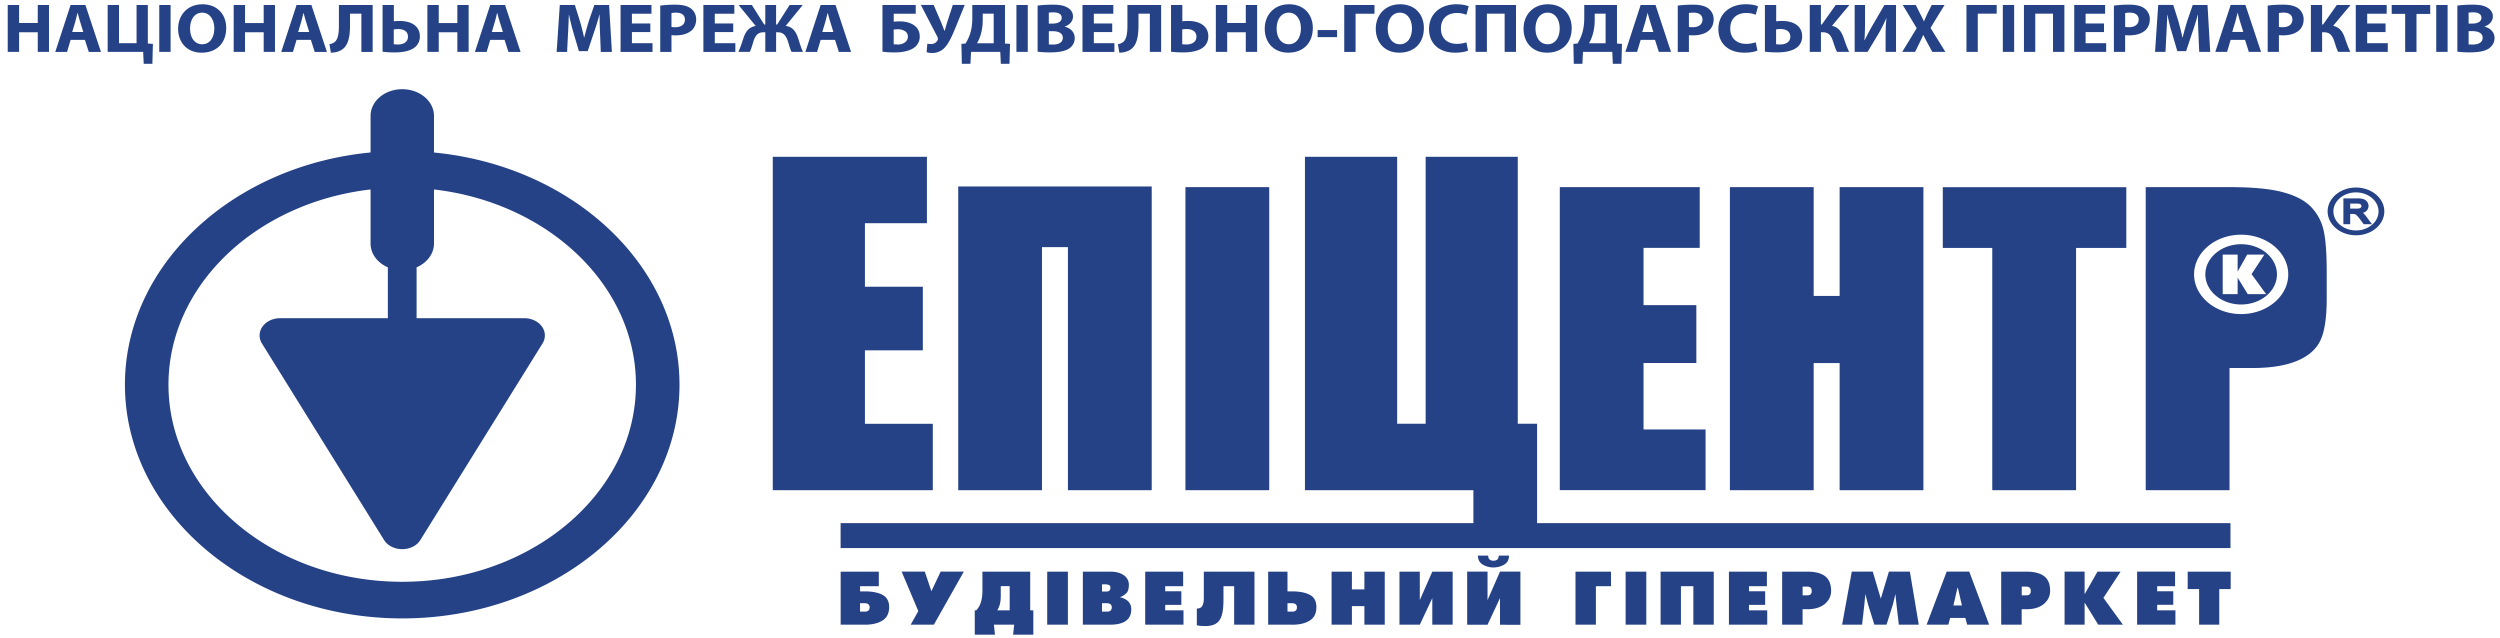 <svg width="149" height="38" fill="none" xmlns="http://www.w3.org/2000/svg"><path fill-rule="evenodd" clip-rule="evenodd" d="M1.138.297V1.37H2.25V.297h.67v2.795h-.67V1.924H1.138v1.168H.46V.297h.677zm139.278 10.88c-.931 0-1.69.64-1.69 1.422 0 .785.759 1.424 1.69 1.424.932 0 1.689-.64 1.689-1.424 0-.783-.757-1.422-1.689-1.422zm1.345 1.422c0 .628-.602 1.135-1.345 1.135s-1.345-.509-1.345-1.135c0-.622.603-1.132 1.345-1.132.743 0 1.345.51 1.345 1.132zm-1.04-.24l-.078.053a.699.699 0 01-.199.022h-.372v-.298h.423c.093 0 .167.015.203.045l.054.101-.03.078h-.001zm.559.883l-.282-.378a1.17 1.17 0 00-.167-.176.545.545 0 00.194-.105.4.4 0 00.139-.302.418.418 0 00-.08-.251.485.485 0 00-.227-.164 1.242 1.242 0 00-.373-.043h-.818v1.539h.406v-.61h.156l.101.005.067.025.083.072c.043.043.092.105.158.186l.213.286.028.035h.494l-.091-.12h-.001zm-10.213 23.99V35.11h-.681v-1.04h2.563v1.04h-.681v2.12h-1.201zm-3.695 0v-3.163h2.262v.867h-1.067v.302h.96v.81h-.96v.327h1.088v.856h-2.283zm-4.323 0v-3.163h1.194v1.351l.766-1.35h1.379l-1.025 1.562 1.163 1.6h-1.471l-.812-1.321v1.32h-1.194zm-2.553-1.752h.284c.172 0 .255-.086.255-.256 0-.175-.091-.261-.27-.261h-.269v.517zm-.005.828v.923h-1.22V34.07h1.504c.466 0 .819.092 1.058.272.237.181.354.472.354.874 0 .31-.124.564-.369.777-.249.207-.592.316-1.03.316h-.297zm-3.561-.224l-.241-1.052h-.024l-.241 1.052h.506zm-2.103 1.145l1.194-3.16h1.347l1.184 3.16h-1.309l-.106-.399h-.909l-.108.4h-1.293zm-1.86-1.825l-.148.612-.382 1.215h-.726l-.379-1.215-.157-.612-.054.579-.141 1.248h-1.19l.576-3.162h1.251l.479 1.61.483-1.61h1.249l.531 3.162h-1.189l-.145-1.248-.058-.58zm-5.531.076h.29c.17 0 .253-.086.253-.256 0-.175-.091-.261-.273-.261h-.27v.517zm-.002.828v.923h-1.218V34.07h1.501c.47 0 .821.092 1.06.272.234.181.358.472.358.874-.001.31-.129.564-.374.777-.251.207-.591.316-1.028.316h-.299zm-4.39.923V34.07h2.263v.867h-1.068v.302h.964v.81h-.964v.327h1.088v.856h-2.283zm-4.072 0V34.07h3.167v3.162h-1.215v-2.295h-.74v2.295h-1.212zm-2.085 0V34.07h1.232v3.162h-1.232zm-2.988 0V34.07h2.116v.867h-.9v2.295h-1.216zm-4.89-3.41c-.227 0-.436-.057-.634-.17-.192-.114-.29-.294-.29-.538l.61.001c0 .204.11.304.318.304.207 0 .31-.101.31-.304h.613c0 .246-.095.425-.292.54-.197.11-.405.166-.637.166l.001.001zm-1.566 3.416v-3.168h1.214v1.697l.743-1.697h1.216v3.167H89.4v-1.59l-.743 1.59h-1.214zm-4.035-.006V34.07h1.212v1.695l.745-1.695h1.213v3.162h-1.213v-1.586l-.745 1.586h-1.213zm-4.046 0V34.07h1.211v1.06h.744v-1.06h1.214v3.162h-1.214v-1.108h-.744v1.108h-1.21zm-2.342-.778c.187 0 .277-.089.277-.255 0-.162-.101-.246-.29-.246h-.273v.501h.285zm-.01.778h-1.427V34.07h1.151v1.177h.281c.453 0 .805.072 1.06.211.259.14.382.383.382.725 0 .369-.13.635-.395.8-.264.17-.613.25-1.052.25zm-4.09-1.535c0 .406-.03.723-.097.952-.061.23-.172.396-.333.505-.156.105-.372.159-.64.159-.241 0-.416-.017-.519-.05v-.993c.16 0 .267-.052.327-.162.06-.107.089-.257.089-.45V34.07h3.019v3.162h-1.21v-2.295h-.637v.76zm-4.666 1.535V34.07h2.261v.867h-1.07v.302h.963v.81h-.962v.327h1.09v.856h-2.282zm-2.272-.778c.188 0 .28-.086.28-.255 0-.162-.1-.246-.299-.246h-.282v.501h.302-.001zm-.035-1.197c.152 0 .235-.077.235-.231a.185.185 0 00-.064-.15l-.16-.049h-.278v.43h.267zm-1.409 1.975V34.07h1.622c.35 0 .623.072.822.216a.67.67 0 01.298.57c0 .215-.043.374-.13.479a.967.967 0 01-.41.257c.455.107.684.35.684.724 0 .61-.426.916-1.27.916H64.54zm-2.124 0V34.07h1.233v3.162h-1.233zm-2.977-.856h.74v-1.44h-.532v.61c0 .327-.066.603-.208.83zm1.964.002h.185v1.45H60.38l.065-.596h-1.208l.063.596h-1.204v-1.452h.089c.245-.249.368-.641.368-1.175v-1.13H61.4v2.308zm-5.89-1.14l.552-1.168h1.38l-1.786 3.162h-1.38l.454-.81-.993-2.352h1.38l.393 1.169zm-3.966 1.216c.188 0 .284-.089.284-.255 0-.162-.1-.246-.296-.246h-.275v.501h.287zm.832-2.384v.867H51.26v.31h.28c.452 0 .81.072 1.066.211.256.14.387.383.387.725 0 .369-.134.635-.398.8-.266.17-.618.25-1.057.25h-1.435V34.07h2.276zm-28.404.605c-7.683 0-13.932-5.271-13.932-11.747 0-5.938 5.25-10.854 12.044-11.635v3.216c0 .622.416 1.158 1.031 1.425v3.031h-6.421c-.435 0-.825.189-1.045.495a.893.893 0 00-.038 1.013l7.276 11.708c.209.342.628.55 1.085.55.458 0 .874-.208 1.083-.55l7.276-11.707a.887.887 0 00-.036-1.014c-.22-.306-.622-.495-1.047-.495h-6.42v-3.031c.617-.267 1.038-.803 1.038-1.426l-.001-3.215c6.788.784 12.036 5.698 12.036 11.635 0 6.477-6.247 11.747-13.928 11.747h-.001zM25.866 9.09V6.91c0-.882-.85-1.594-1.893-1.594-1.046.001-1.887.712-1.887 1.594v2.177c-8.227.792-14.64 6.694-14.64 13.84 0 7.684 7.413 13.93 16.527 13.93 9.116 0 16.525-6.247 16.525-13.93 0-7.143-6.406-13.044-14.632-13.837zm65.743 16.166h-1.15V9.344h-5.49v15.912H83.27V9.344h-5.495v19.871h10.039v1.964H50.1v1.484h82.837V31.18H91.61v-5.922zm41.962-10.7c-1.173 0-2.132.81-2.132 1.797 0 .99.959 1.795 2.132 1.795 1.18 0 2.136-.805 2.136-1.795-.001-.988-.955-1.798-2.136-1.798zm.396 2.976l-.604-.982v.982h-.89v-2.357h.89v1.012l.568-1.012h1.024l-.761 1.163.869 1.194h-1.096zm4.513-3.83a2.887 2.887 0 00-.748-1.375c-.372-.381-.921-.67-1.659-.868-.735-.202-1.781-.305-3.139-.305h-5.049v18.062h4.994v-7.282h1.353c1.095 0 1.984-.142 2.665-.425.68-.28 1.146-.688 1.396-1.215.254-.527.379-1.367.379-2.519v-1.57c0-1.129-.065-1.964-.191-2.501l-.001-.001zm-4.909 5.017c-1.544 0-2.804-1.063-2.804-2.366.003-1.303 1.26-2.365 2.804-2.365 1.546.001 2.809 1.062 2.809 2.365 0 1.303-1.263 2.365-2.809 2.366zm-57.925-7.566h-4.994v18.062h4.994V11.154zm43.093 18.062h4.995v-14.44h2.994v-3.62h-10.937v3.62h2.948v14.44zm-10.644-7.578h1.547v7.578h4.993V11.153h-4.993v6.486h-1.547v-6.486h-4.993v18.062h4.993v-7.578zm-52.498 3.62H51.55V20.88H55v-3.79h-3.45v-3.786h3.694v-3.96h-9.187v19.872h9.538v-3.959zM62.1 14.731h1.548v14.483h4.994v-18.1H57.11v18.1h4.992V14.732zm39.552 10.864h-3.697v-3.959h3.147v-3.45h-3.147v-3.412h3.349v-3.62h-8.34v18.06h8.688v-3.619zm45.478-22.95c.066.008.144.008.259.008.308 0 .577-.112.577-.403 0-.28-.269-.393-.605-.393h-.231v.787zm0-1.24h.219c.353 0 .543-.137.543-.344 0-.21-.172-.324-.474-.324-.149 0-.231.007-.289.016v.652h.001zm-.673-1.07c.182-.032.539-.057.873-.057.412 0 .667.037.882.157.209.104.362.294.362.545 0 .25-.16.481-.495.599v.01c.342.086.596.325.596.685 0 .254-.129.453-.31.596-.217.161-.581.252-1.176.252a5.35 5.35 0 01-.731-.044V.335h-.001zm-.58-.039v2.796h-.677V.297h.677zm-2.529.532h-.803V.297h2.296V.83h-.818v2.264h-.675V.83zm-1.17 1.082h-1.095v.664h1.229v.518h-1.908V.297h1.842v.52h-1.162v.581h1.095v.514h-.001zm-3.78-1.614V1.46h.057l.82-1.163h.82l-1.04 1.241c.387.091.558.34.682.676.104.299.204.603.343.878l-.725.001c-.1-.19-.156-.407-.226-.613-.103-.316-.241-.555-.604-.555h-.127v1.168h-.669V.297h.669zm-2.576 1.308c.059.013.13.017.227.017.359.001.579-.17.579-.456 0-.257-.187-.412-.524-.412-.136 0-.23.013-.281.026v.825h-.001zm-.669-1.27c.214-.031.503-.056.916-.056.413 0 .711.073.912.223a.807.807 0 01.316.646c0 .274-.095.508-.274.663-.23.205-.57.297-.969.297a1.94 1.94 0 01-.231-.013v.999h-.669V.336h-.001zm-1.451 1.57l-.187-.595c-.05-.165-.104-.374-.146-.538h-.012c-.043.165-.089.375-.137.537l-.18.597h.662zm-.755.471l-.212.717h-.702l.915-2.796h.88l.931 2.796h-.728l-.228-.717h-.856zm-1.921-.353c-.011-.335-.027-.743-.027-1.147h-.011a14.19 14.19 0 01-.334 1.083l-.361 1.09h-.525l-.318-1.079a11.039 11.039 0 01-.272-1.094h-.008c-.018.375-.032.807-.053 1.156l-.054 1.061h-.622l.188-2.796h.896l.296.936c.09.32.182.672.249 1l.016.001c.081-.326.186-.696.28-1.006l.321-.93h.88l.161 2.795h-.655l-.047-1.07zm-4.368-.418a.986.986 0 00.224.017c.358.001.583-.17.583-.456 0-.257-.193-.412-.529-.412a1.26 1.26 0 00-.277.026v.825h-.001zm-.67-1.27a6.27 6.27 0 01.912-.056c.418 0 .711.073.911.223a.794.794 0 01.318.646c0 .274-.098.508-.272.663-.233.205-.57.297-.969.297a2.05 2.05 0 01-.23-.013v.999h-.67V.336zm-.589 1.576h-1.097v.664h1.225v.518h-1.902V.297h1.839v.52h-1.162v.581h1.097v.514zM123.037.297v2.795h-.677V.815h-1.058v2.277h-.675V.297h2.41zm-2.993 0v2.795h-.676V.297h.676zm-1.041 0v.519h-1.127v2.277h-.675V.297h1.802zm-3.839 2.795l-.272-.505c-.11-.195-.178-.34-.265-.502h-.008c-.063.162-.137.307-.231.502l-.248.505h-.768l.863-1.413-.831-1.382h.773l.259.511c.091.17.158.306.227.464l.007.001c.071-.178.13-.303.205-.465l.254-.511h.767l-.838 1.367.887 1.428h-.781zM111.156.297v.829c0 .45-.006.892-.036 1.266h.017c.156-.326.356-.696.533-.995l.642-1.1h.691v2.796h-.621V2.27c0-.434.007-.816.05-1.18h-.012c-.14.332-.33.702-.507.995l-.607 1.008h-.768V.297h.618zm-2.63 0V1.46h.056l.827-1.163h.815l-1.037 1.241c.382.091.554.34.679.676.107.299.202.603.345.878l-.724.001c-.104-.19-.16-.407-.234-.613-.101-.316-.235-.555-.599-.555h-.127v1.168h-.666V.297h.666-.001zm-2.672 2.338c.077.01.156.014.255.014.326 0 .594-.148.594-.464 0-.32-.263-.455-.584-.455-.101 0-.178.013-.264.02v.886h-.001zm.007-2.338v.972c.095-.012.234-.02.361-.02.644 0 1.187.284 1.187.907a.826.826 0 01-.238.61c-.288.275-.789.357-1.255.357-.33 0-.577-.022-.728-.044V.297h.673zm-1.118 2.716c-.124.06-.404.126-.766.126-1.029 0-1.561-.603-1.561-1.403 0-.953.726-1.482 1.627-1.482.351 0 .618.064.736.124l-.138.502a1.49 1.49 0 00-.566-.106c-.536 0-.952.304-.952.926 0 .558.356.914.955.914a1.7 1.7 0 00.563-.096l.102.495zm-4.084-1.408c.059.013.13.017.227.017.36.001.583-.17.583-.456 0-.257-.193-.412-.531-.412-.134 0-.228.013-.279.026v.825zm-.665-1.27c.208-.031.497-.056.91-.056.417 0 .71.073.912.223a.805.805 0 01.318.646c0 .274-.098.508-.275.663-.231.205-.57.297-.967.297a1.91 1.91 0 01-.233-.013v.999h-.665V.336zm-1.455 1.57l-.184-.595c-.055-.165-.108-.374-.156-.538h-.004c-.047.165-.092.375-.138.537l-.18.597h.662zm-.756.471l-.213.717h-.697l.91-2.796h.886l.923 2.796h-.724l-.231-.717h-.854zm-2.738-1.19c0 .325-.043.637-.134.915a2.09 2.09 0 01-.207.478h.99V.813h-.649v.374zm1.327-.889v2.298l.297.02-.032 1.188h-.513l-.033-.71h-1.746l-.034.71h-.513l-.026-1.189.247-.02a2.81 2.81 0 00.283-.621c.083-.28.12-.588.12-.928V.297h1.95zm-4.856 1.406c0 .549.275.934.728.934.454 0 .713-.404.713-.949 0-.502-.254-.934-.722-.934-.454 0-.72.407-.72.95zm2.158-.037c0 .919-.592 1.473-1.468 1.473-.884.001-1.402-.626-1.402-1.424 0-.834.572-1.46 1.449-1.46.919 0 1.42.64 1.42 1.411zM90.354.297v2.796h-.677V.816h-1.058v2.277h-.675V.297h2.41zm-2.857 2.717c-.121.06-.4.125-.762.125-1.03.001-1.564-.603-1.564-1.402 0-.953.726-1.482 1.63-1.482.346 0 .612.064.733.123l-.137.503a1.492 1.492 0 00-.565-.106c-.537 0-.953.304-.953.926 0 .558.355.913.956.913.204 0 .429-.042.562-.095l.1.495zm-4.787-1.31c0 .548.274.933.725.933.458 0 .718-.404.718-.949 0-.502-.255-.934-.723-.934-.454 0-.72.407-.72.95zm2.153-.038c0 .919-.592 1.473-1.465 1.473-.883.001-1.401-.626-1.401-1.424 0-.834.571-1.46 1.451-1.46.916 0 1.416.64 1.415 1.411zM81.919.297v.52h-1.127v2.277h-.675V.298h1.803zm-2.23 1.495v.423h-1.158v-.423h1.159zm-3.6-.089c0 .549.276.934.727.934.454 0 .717-.404.717-.949 0-.502-.257-.934-.722-.934-.457 0-.722.407-.722.95zm2.155-.037c0 .919-.592 1.473-1.46 1.473-.888.001-1.406-.626-1.406-1.424 0-.834.571-1.46 1.451-1.46.916 0 1.416.64 1.415 1.411zM73.14.297v1.075h1.109V.297h.675v2.796h-.675V1.925H73.14v1.168h-.676V.297h.676zm-2.679 2.339c.075.01.154.014.254.014.326 0 .592-.149.592-.464-.001-.32-.262-.455-.584-.455-.1 0-.18.012-.262.02v.886-.001zm.006-2.339v.973c.091-.013.234-.02.361-.02.643-.001 1.187.283 1.187.907a.833.833 0 01-.239.61c-.286.274-.788.357-1.252.357-.334 0-.58-.022-.731-.044V.297h.674zm-1.264 0v2.796h-.672V.816h-.677v.664c0 .72-.098 1.275-.549 1.52-.152.08-.353.14-.594.14l-.084-.51a.617.617 0 00.343-.15c.18-.18.225-.536.225-.957V.298h2.008zm-2.915 1.615h-1.095v.664h1.225v.518h-1.902V.298h1.838v.52h-1.161v.581h1.095v.514-.001zm-3.779.733c.067.01.146.01.26.01.305 0 .575-.113.575-.404 0-.28-.27-.393-.604-.393h-.23v.787zm0-1.239h.22c.356 0 .548-.137.548-.344 0-.21-.176-.324-.478-.324a1.97 1.97 0 00-.29.016v.652zM61.84.336c.18-.032.537-.057.873-.057.412 0 .663.037.879.157.209.104.358.294.358.545 0 .25-.153.481-.49.599v.01c.34.086.595.325.595.685a.739.739 0 01-.308.596c-.219.161-.583.252-1.176.252-.333 0-.58-.022-.73-.044V.335zm-.585-.039v2.796h-.676V.297h.676zm-2.684.89c0 .324-.044.636-.132.914-.052.174-.13.345-.208.478h.993V.813h-.653v.374zm1.326-.89v2.298l.3.02-.032 1.188h-.515l-.034-.71h-1.742l-.036.71h-.513L57.3 2.614l.247-.02c.118-.196.216-.401.283-.621.083-.28.12-.588.12-.928V.297h1.95zM55.646.294l.432 1.005c.08.198.144.365.207.534h.017c.04-.121.088-.308.161-.542l.325-.997h.709l-.559 1.379c-.18.435-.365.856-.588 1.113a.992.992 0 01-.795.371.971.971 0 01-.329-.046l.044-.507c.057.012.126.021.225.021a.43.43 0 00.403-.262l-.01-.13-1.005-1.94h.763v.001zm-2.382 2.342c.077.01.169.014.26.014a.67.67 0 00.437-.145.408.408 0 00.148-.326.374.374 0 00-.158-.313.787.787 0 00-.448-.123c-.074 0-.154.008-.239.015v.878zM54.578.297v.52h-1.312v.477c.104-.012.247-.02.367-.02.3 0 .612.07.84.229.205.14.343.36.343.667a.787.787 0 01-.28.629c-.29.243-.757.325-1.214.325a5.068 5.068 0 01-.727-.044V.298h1.983zm-4.908 1.61l-.184-.596c-.054-.165-.107-.374-.152-.539l-.008.001c-.046.164-.091.375-.14.537l-.177.597h.661zm-.759.47l-.213.717h-.697l.91-2.796h.886l.926 2.796h-.727l-.228-.717h-.857zM44.809.297l.737 1.164h.065V.297h.644v1.164h.063l.744-1.164h.782l-1.018 1.25c.404.043.596.32.724.68.102.29.177.593.308.865l-.681.001c-.093-.185-.152-.419-.213-.617-.098-.298-.237-.551-.602-.551h-.106v1.168h-.644V1.925h-.115c-.361 0-.5.251-.596.55-.06.2-.12.432-.212.618h-.683c.133-.272.219-.575.314-.85.124-.36.316-.629.72-.695L44.02.298h.788zM43.7 1.912h-1.098v.664h1.225v.518h-1.905V.298h1.844v.52h-1.165v.581H43.7v.514-.001zm-3.68-.307a.992.992 0 00.224.018c.359 0 .578-.17.578-.457 0-.256-.189-.411-.525-.411-.138 0-.23.013-.278.025v.826zM39.35.336a6.11 6.11 0 01.912-.056c.418 0 .712.073.912.223.19.141.318.374.318.646 0 .274-.095.508-.273.663-.232.205-.571.297-.969.297-.09 0-.167-.007-.23-.014v1h-.67V.337zm-.59 1.576h-1.098v.664h1.228v.518h-1.904V.298h1.841v.52h-1.165v.581h1.098v.514-.001zm-2.995.111a24.537 24.537 0 01-.029-1.147h-.013c-.092.357-.218.755-.332 1.083l-.363 1.09h-.525l-.318-1.078c-.098-.332-.2-.732-.27-1.095h-.01c-.018.376-.03.808-.053 1.157l-.053 1.06h-.623l.188-2.795h.898l.294.935c.092.32.187.673.254 1.001h.011c.084-.325.185-.695.282-1.006l.32-.93h.88l.166 2.796h-.662l-.042-1.07zm-5.793-.117l-.185-.595a9.834 9.834 0 01-.149-.539l-.011.001c-.042.164-.087.375-.138.537l-.175.597h.658zm-.755.47l-.213.718h-.698l.911-2.796h.884l.925 2.796h-.724l-.23-.717h-.855zM26.149.298v1.075h1.109V.297h.673v2.796h-.673V1.925h-1.109v1.168h-.677V.297h.677zm-2.68 2.339c.076.01.155.014.254.014.326 0 .592-.149.592-.464 0-.32-.26-.455-.585-.455-.094 0-.177.012-.262.02v.886-.001zm.004-2.339v.973c.093-.013.236-.02.363-.02.643-.001 1.187.283 1.187.907a.823.823 0 01-.239.61c-.287.274-.788.357-1.252.357-.333 0-.582-.022-.731-.044V.297h.672zm-1.263 0v2.796h-.672V.816h-.677v.664c0 .72-.098 1.275-.55 1.52-.149.08-.352.14-.591.14l-.085-.51a.587.587 0 00.339-.15c.183-.18.225-.536.225-.957V.298h2.011zm-3.78 1.61l-.185-.596c-.053-.165-.105-.374-.152-.539l-.007.001c-.046.164-.091.375-.138.537l-.178.597h.66zm-.756.47l-.215.717h-.698l.913-2.796h.885l.926 2.796h-.727l-.23-.717h-.854zm-3.07-2.08v1.075h1.112V.297h.673v2.796h-.673V1.925h-1.113v1.168h-.676V.297h.676zm-3.275 1.406c0 .549.273.934.725.934.455 0 .718-.404.718-.949 0-.502-.26-.934-.724-.934-.454 0-.72.407-.72.95zm2.153-.037c0 .919-.593 1.473-1.462 1.473-.887.001-1.404-.626-1.404-1.424 0-.834.57-1.46 1.45-1.46.917 0 1.417.64 1.417 1.411zM10.167.297v2.796h-.675V.297h.675zm-3.074 0v2.278h1.046V.297h.672v2.298l.302.02-.031 1.188h-.516l-.033-.71H6.417V.299h.676zm-2.129 1.61L4.78 1.31c-.053-.165-.106-.374-.151-.539l-.01.001c-.044.164-.09.375-.137.537l-.178.597h.661zm-.756.47l-.212.717h-.701L4.207.298h.884l.926 2.796h-.724l-.234-.717h-.852.001z" fill="#254287"/></svg>